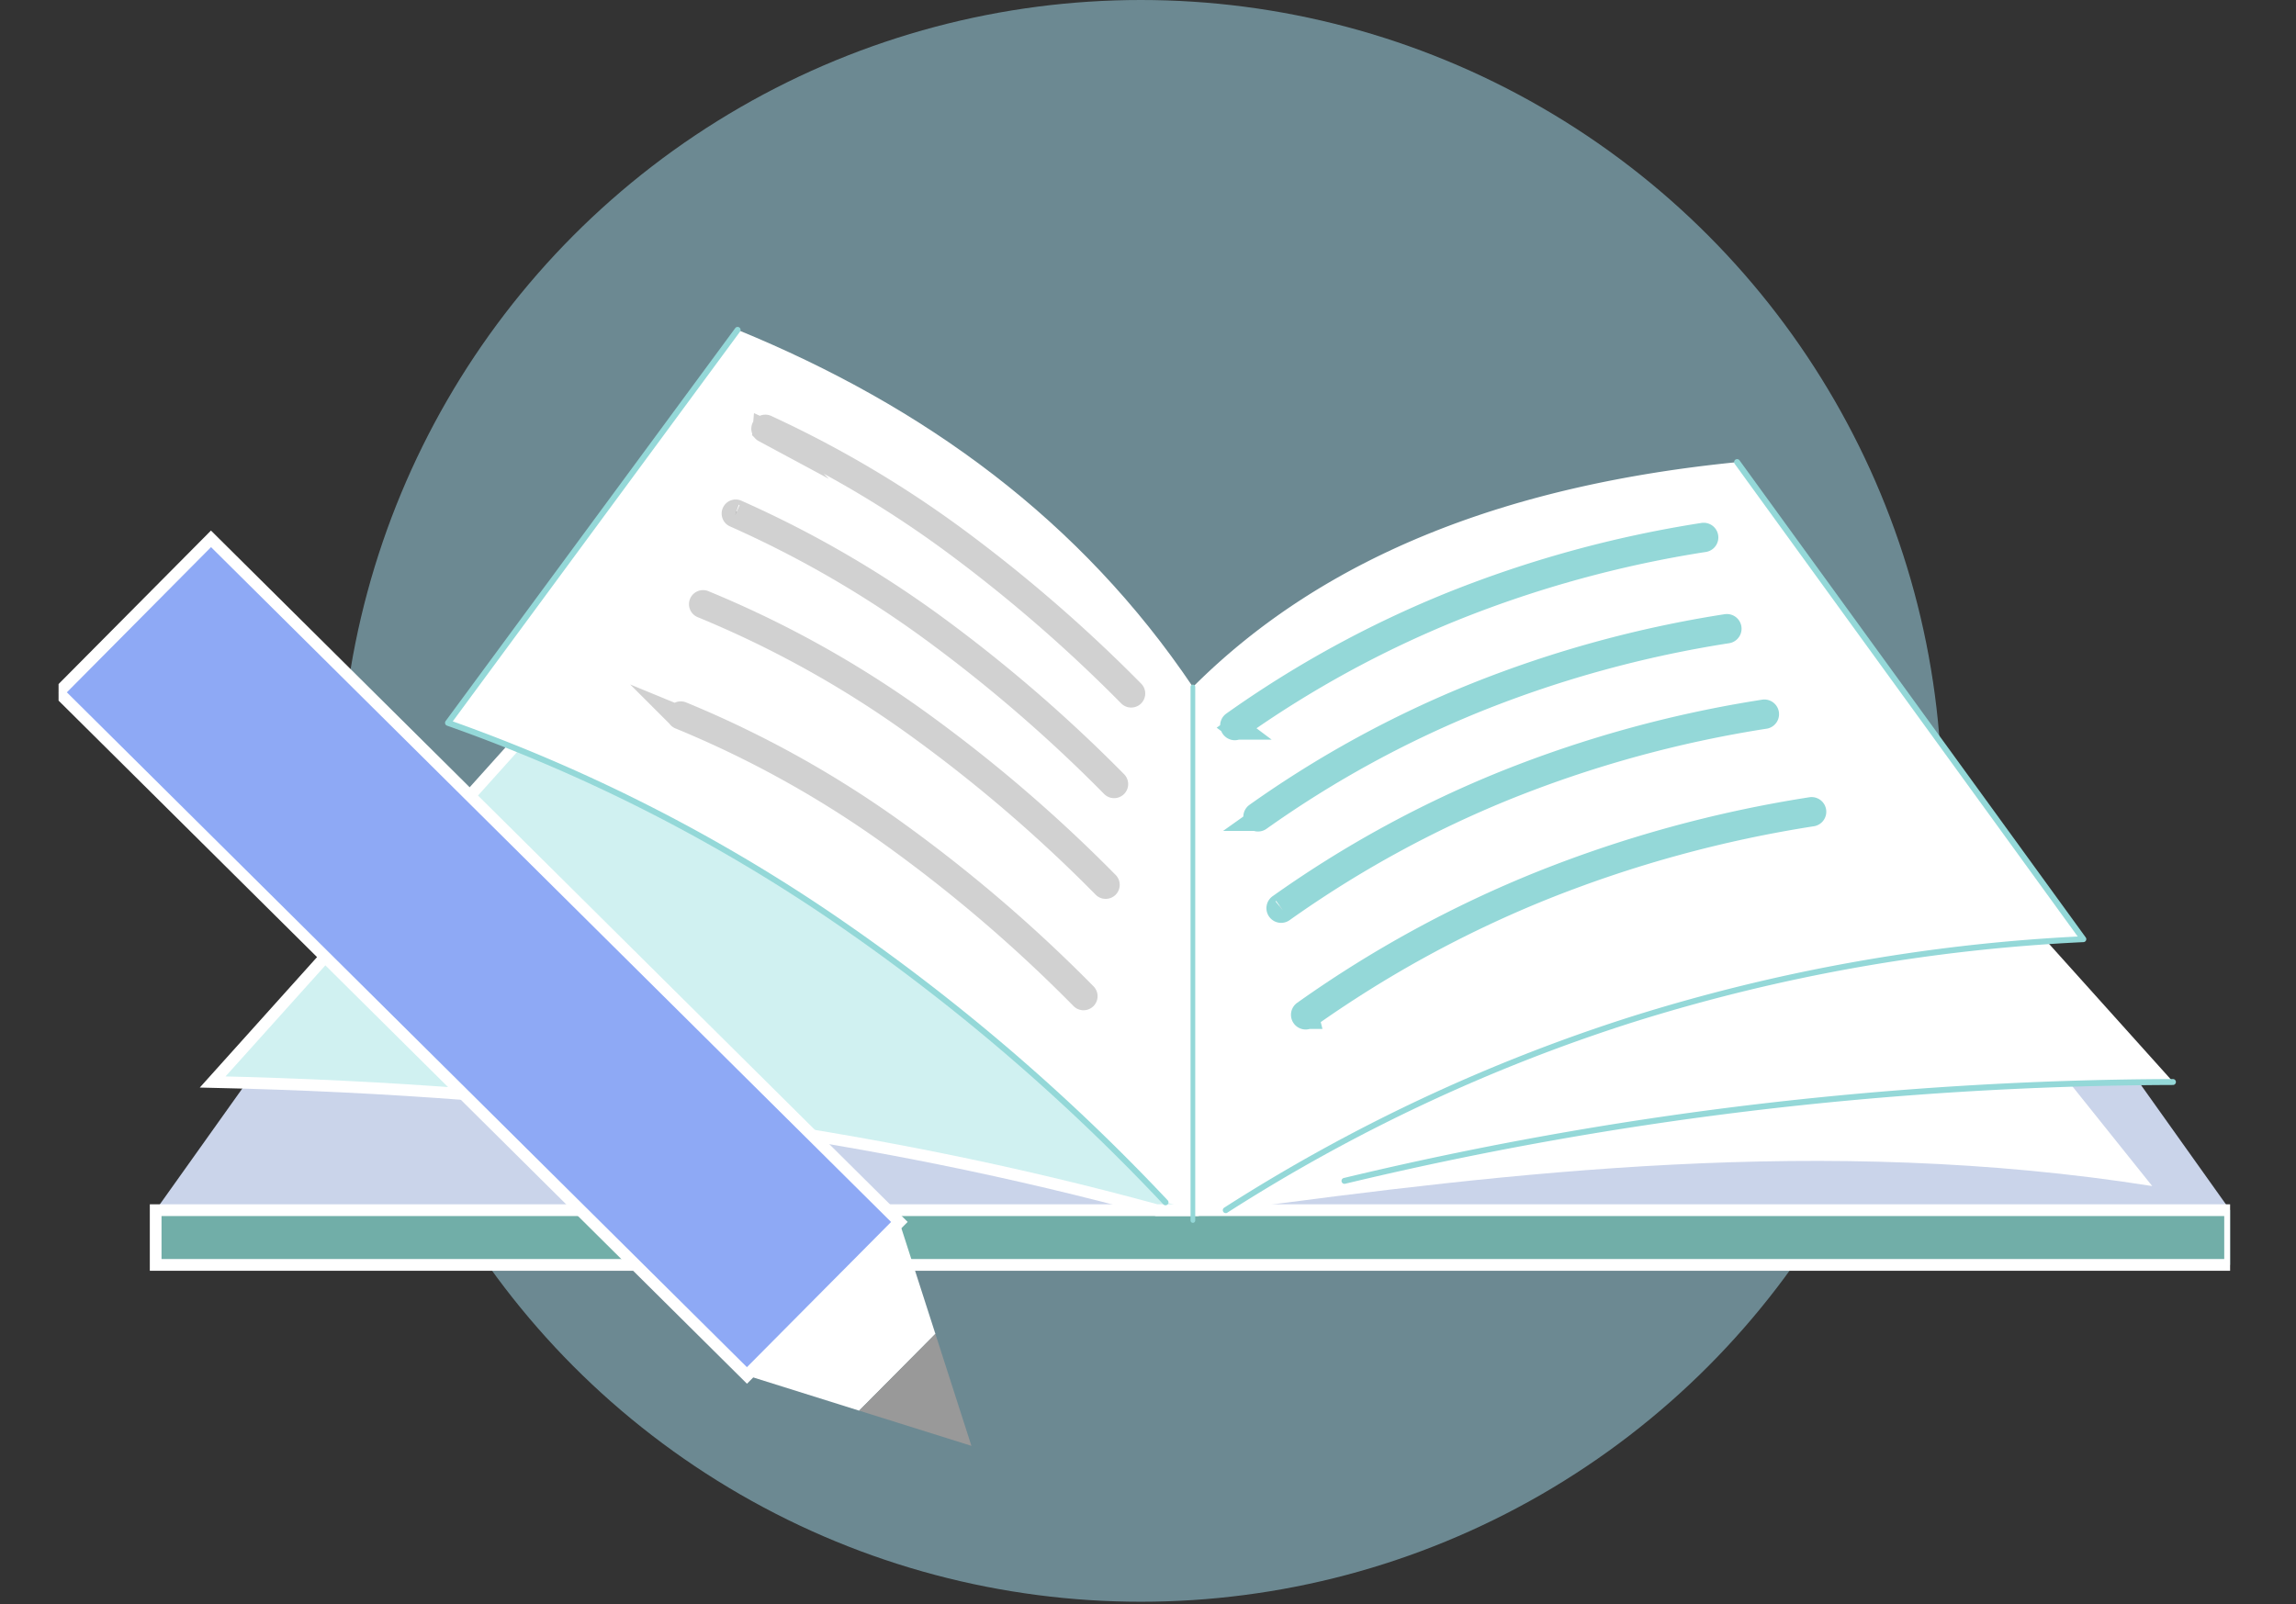 <svg xmlns="http://www.w3.org/2000/svg" xmlns:xlink="http://www.w3.org/1999/xlink" width="196" height="137" viewBox="0 0 196 137">
  <rect x="0" y="0" width="196" height="137" fill="#333333" stroke="none"/>
  <defs>
    <clipPath id="clip-path">
      <rect id="Rectangle_426" data-name="Rectangle 426" width="185.374" height="95.546" fill="none"/>
    </clipPath>
  </defs>
  <g id="ic-apply" transform="translate(2410 294)">
    <g id="Group_669" data-name="Group 669" transform="translate(-10 -5.398)">
      <circle id="Ellipse_24" data-name="Ellipse 24" cx="68.386" cy="68.386" r="68.386" transform="translate(-2371 -288.602)" fill="#a6e1f3" opacity="0.5"/>
      <g id="Group_666" data-name="Group 666" transform="translate(-2395 -260.688)">
        <path id="Path_773" data-name="Path 773" d="M37.429,59.361,12.275,94.7H189.361L164.206,59.361Z" transform="translate(-3.986 -19.276)" fill="#cad4ea"/>
        <g id="Group_516" data-name="Group 516">
          <g id="Group_515" data-name="Group 515" clip-path="url(#clip-path)">
            <path id="Path_774" data-name="Path 774" d="M143.4,78.535V97.158h3.09c23.9-3.2,50.8-6.485,78.8-2.059l-22.54-28.162c-21.023.441-46.764,8.95-59.353,11.6" transform="translate(-46.564 -21.736)" fill="#fff" fill-rule="evenodd"/>
            <path id="Path_775" data-name="Path 775" d="M143.4,50.941V89.015h3.09c23.9-6.55,50.666-10.291,80.588-10.946l-32.535-36.21c-21.023.9-38.554,3.669-51.143,9.082" transform="translate(-46.564 -13.593)" fill="#fff" fill-rule="evenodd"/>
            <rect id="Rectangle_425" data-name="Rectangle 425" width="177.085" height="4.672" transform="translate(8.289 75.422)" fill="#71aea8" stroke="#fff" stroke-width="1"/>
            <path id="Path_776" data-name="Path 776" d="M143.4,36.3V80.974H146.2a147.734,147.734,0,0,1,73.207-23.138L189.854,17.1c-19.1,1.9-35.023,7.756-46.458,19.2" transform="translate(-46.564 -5.552)" fill="#fff" fill-rule="evenodd"/>
            <path id="Path_777" data-name="Path 777" d="M103.157,50.941V89.015h-3.09c-23.9-6.55-50.666-10.291-80.588-10.946l32.536-36.21c21.023.9,38.554,3.669,51.143,9.082" transform="translate(-6.325 -13.593)" fill="#d0f1f1" stroke="#fff" stroke-width="1" fill-rule="evenodd"/>
            <path id="Path_778" data-name="Path 778" d="M112.818,30.866V75.544l-2.348-.683C92.309,55.74,71.968,41.922,49.229,33.931L73.954.376c15.976,6.545,29.3,16.268,38.864,30.49" transform="translate(-15.986 -0.122)" fill="#fff" fill-rule="evenodd"/>
            <path id="Path_779" data-name="Path 779" d="M143.1,45.432a.2.2,0,0,1,.4,0V90.99a.2.2,0,1,1-.4,0Z" transform="translate(-46.468 -14.688)" fill="#94d8d8"/>
            <path id="Path_780" data-name="Path 780" d="M233.174,95.107a.254.254,0,0,1,0,.507,310.933,310.933,0,0,0-36.261,2.241,303.956,303.956,0,0,0-34.42,6.195.253.253,0,0,1-.118-.492,304.8,304.8,0,0,1,34.477-6.208,311.691,311.691,0,0,1,36.321-2.243" transform="translate(-52.664 -30.883)" fill="#94d8d8"/>
            <path id="Path_781" data-name="Path 781" d="M83.181,20.207a.2.2,0,1,1,.159-.366,91.529,91.529,0,0,1,16.981,9.848,127.849,127.849,0,0,1,15.361,13.279.2.2,0,1,1-.283.281,127.484,127.484,0,0,0-15.313-13.236,91.18,91.18,0,0,0-16.906-9.806m-2.795,7.735a.2.2,0,0,1,.15-.371A89.6,89.6,0,0,1,98.678,37.632a126.433,126.433,0,0,1,16.3,13.955.2.2,0,0,1-.283.282A126.082,126.082,0,0,0,98.447,37.958,89.218,89.218,0,0,0,80.386,27.942m-1.9,9.5a.2.2,0,1,1,.151-.371A89.573,89.573,0,0,1,96.774,47.129a126.42,126.42,0,0,1,16.3,13.954.2.2,0,1,1-.283.282,125.969,125.969,0,0,0-16.252-13.91A89.138,89.138,0,0,0,78.481,37.438m7.2-24.492a.2.2,0,0,1,.166-.363,92.662,92.662,0,0,1,16.41,9.725,128.679,128.679,0,0,1,14.895,12.938.2.2,0,0,1-.283.282,128.2,128.2,0,0,0-14.848-12.9,92.223,92.223,0,0,0-16.34-9.684" transform="translate(-25.444 -4.08)" fill="#e6e6e6"/>
            <path id="Path_782" data-name="Path 782" d="M83.181,20.207a.2.2,0,1,1,.159-.366,91.529,91.529,0,0,1,16.981,9.848,127.849,127.849,0,0,1,15.361,13.279.2.2,0,1,1-.283.281,127.484,127.484,0,0,0-15.313-13.236,91.18,91.18,0,0,0-16.906-9.806m-2.795,7.735a.2.2,0,0,1,.15-.371A89.6,89.6,0,0,1,98.678,37.632a126.433,126.433,0,0,1,16.3,13.955.2.2,0,0,1-.283.282A126.082,126.082,0,0,0,98.447,37.958,89.218,89.218,0,0,0,80.386,27.942Zm-1.9,9.5a.2.2,0,1,1,.151-.371A89.573,89.573,0,0,1,96.774,47.129a126.42,126.42,0,0,1,16.3,13.954.2.2,0,1,1-.283.282,125.969,125.969,0,0,0-16.252-13.91A89.138,89.138,0,0,0,78.481,37.438Zm7.2-24.492a.2.2,0,0,1,.166-.363,92.662,92.662,0,0,1,16.41,9.725,128.679,128.679,0,0,1,14.895,12.938.2.2,0,0,1-.283.282,128.2,128.2,0,0,0-14.848-12.9A92.223,92.223,0,0,0,85.685,12.946Z" transform="translate(-25.444 -4.08)" fill="#999" stroke="#d1d1d1" stroke-miterlimit="10" stroke-width="2"/>
            <path id="Path_783" data-name="Path 783" d="M110.532,74.565a.254.254,0,1,1-.367.35A172.35,172.35,0,0,0,81.3,50.312,142.6,142.6,0,0,0,49.024,34.05a.256.256,0,0,1-.155-.324.285.285,0,0,1,.034-.067L73.627.105a.253.253,0,1,1,.409.3L49.514,33.684A143.242,143.242,0,0,1,81.585,49.891a172.866,172.866,0,0,1,28.946,24.674" transform="translate(-15.864 0)" fill="#94d8d8"/>
            <path id="Path_784" data-name="Path 784" d="M147.567,81.066a.253.253,0,1,1-.272-.427,147.188,147.188,0,0,1,34.611-16.27,152.557,152.557,0,0,1,38.252-6.884L190.876,17.124a.254.254,0,1,1,.411-.3l29.555,40.738h0a.249.249,0,0,1,.048.137.253.253,0,0,1-.24.265,152.21,152.21,0,0,0-38.591,6.884,146.708,146.708,0,0,0-34.492,16.214" transform="translate(-47.792 -5.43)" fill="#94d8d8"/>
            <path id="Path_785" data-name="Path 785" d="M152.688,58.354a.254.254,0,1,1-.294-.413,93.981,93.981,0,0,1,19.33-10.565,101.206,101.206,0,0,1,22.036-6.036.254.254,0,0,1,.08.5,100.677,100.677,0,0,0-21.926,6.006,93.486,93.486,0,0,0-19.225,10.508m-1.982-7.792a.254.254,0,0,1-.3-.414A91.186,91.186,0,0,1,169.164,39.9a98.149,98.149,0,0,1,21.377-5.856.253.253,0,1,1,.079.5,97.706,97.706,0,0,0-21.268,5.826,90.646,90.646,0,0,0-18.646,10.193m-1.984-7.793a.253.253,0,1,1-.294-.413,91.218,91.218,0,0,1,18.752-10.25,98.2,98.2,0,0,1,21.379-5.855.253.253,0,1,1,.078.5,97.735,97.735,0,0,0-21.268,5.826,90.706,90.706,0,0,0-18.648,10.192m6.052,24.7a.254.254,0,0,1-.3-.414A98.381,98.381,0,0,1,174.71,55.992a105.977,105.977,0,0,1,23.063-6.317.253.253,0,0,1,.08.5A105.472,105.472,0,0,0,174.9,56.463a97.892,97.892,0,0,0-20.125,11" transform="translate(-48.164 -8.523)" fill="#e6e6e6"/>
            <path id="Path_786" data-name="Path 786" d="M152.688,58.354a.254.254,0,1,1-.294-.413,93.981,93.981,0,0,1,19.33-10.565,101.206,101.206,0,0,1,22.036-6.036.254.254,0,0,1,.08.5,100.677,100.677,0,0,0-21.926,6.006,93.486,93.486,0,0,0-19.225,10.508m-1.982-7.792a.254.254,0,0,1-.3-.414A91.186,91.186,0,0,1,169.164,39.9a98.149,98.149,0,0,1,21.377-5.856.253.253,0,1,1,.079.5,97.706,97.706,0,0,0-21.268,5.826A90.646,90.646,0,0,0,150.706,50.562Zm-1.984-7.793a.253.253,0,1,1-.294-.413,91.218,91.218,0,0,1,18.752-10.25,98.2,98.2,0,0,1,21.379-5.855.253.253,0,1,1,.078.5,97.735,97.735,0,0,0-21.268,5.826A90.706,90.706,0,0,0,148.722,42.768Zm6.052,24.7a.254.254,0,0,1-.3-.414A98.381,98.381,0,0,1,174.71,55.992a105.977,105.977,0,0,1,23.063-6.317.253.253,0,0,1,.08.5A105.472,105.472,0,0,0,174.9,56.463,97.892,97.892,0,0,0,154.774,67.464Z" transform="translate(-48.164 -8.523)" fill="none" stroke="#94d8d8" stroke-miterlimit="10" stroke-width="2"/>
            <path id="Path_787" data-name="Path 787" d="M87.022,126.288l13.011-13.109,3.076,9.559L96.6,129.293Z" transform="translate(-28.258 -36.752)" fill="#fff"/>
            <path id="Path_788" data-name="Path 788" d="M101.21,133.889l6.506-6.555,3.075,9.56Z" transform="translate(-32.865 -41.348)" fill="#999"/>
            <path id="Path_789" data-name="Path 789" d="M13.012,26.8,71.776,85.13,67.738,89.2,66.584,90.36l-7.82,7.878L0,39.909l4.487-4.52h0l4.487-4.52h0Z" transform="translate(0 -8.703)" fill="#8ea9f5" stroke="#fff" stroke-width="1"/>
          </g>
        </g>
      </g>
    </g>
    <rect id="Rectangle_591" data-name="Rectangle 591" width="196" height="137" transform="translate(-2410 -294)" fill="none"/>
  </g>
</svg>
